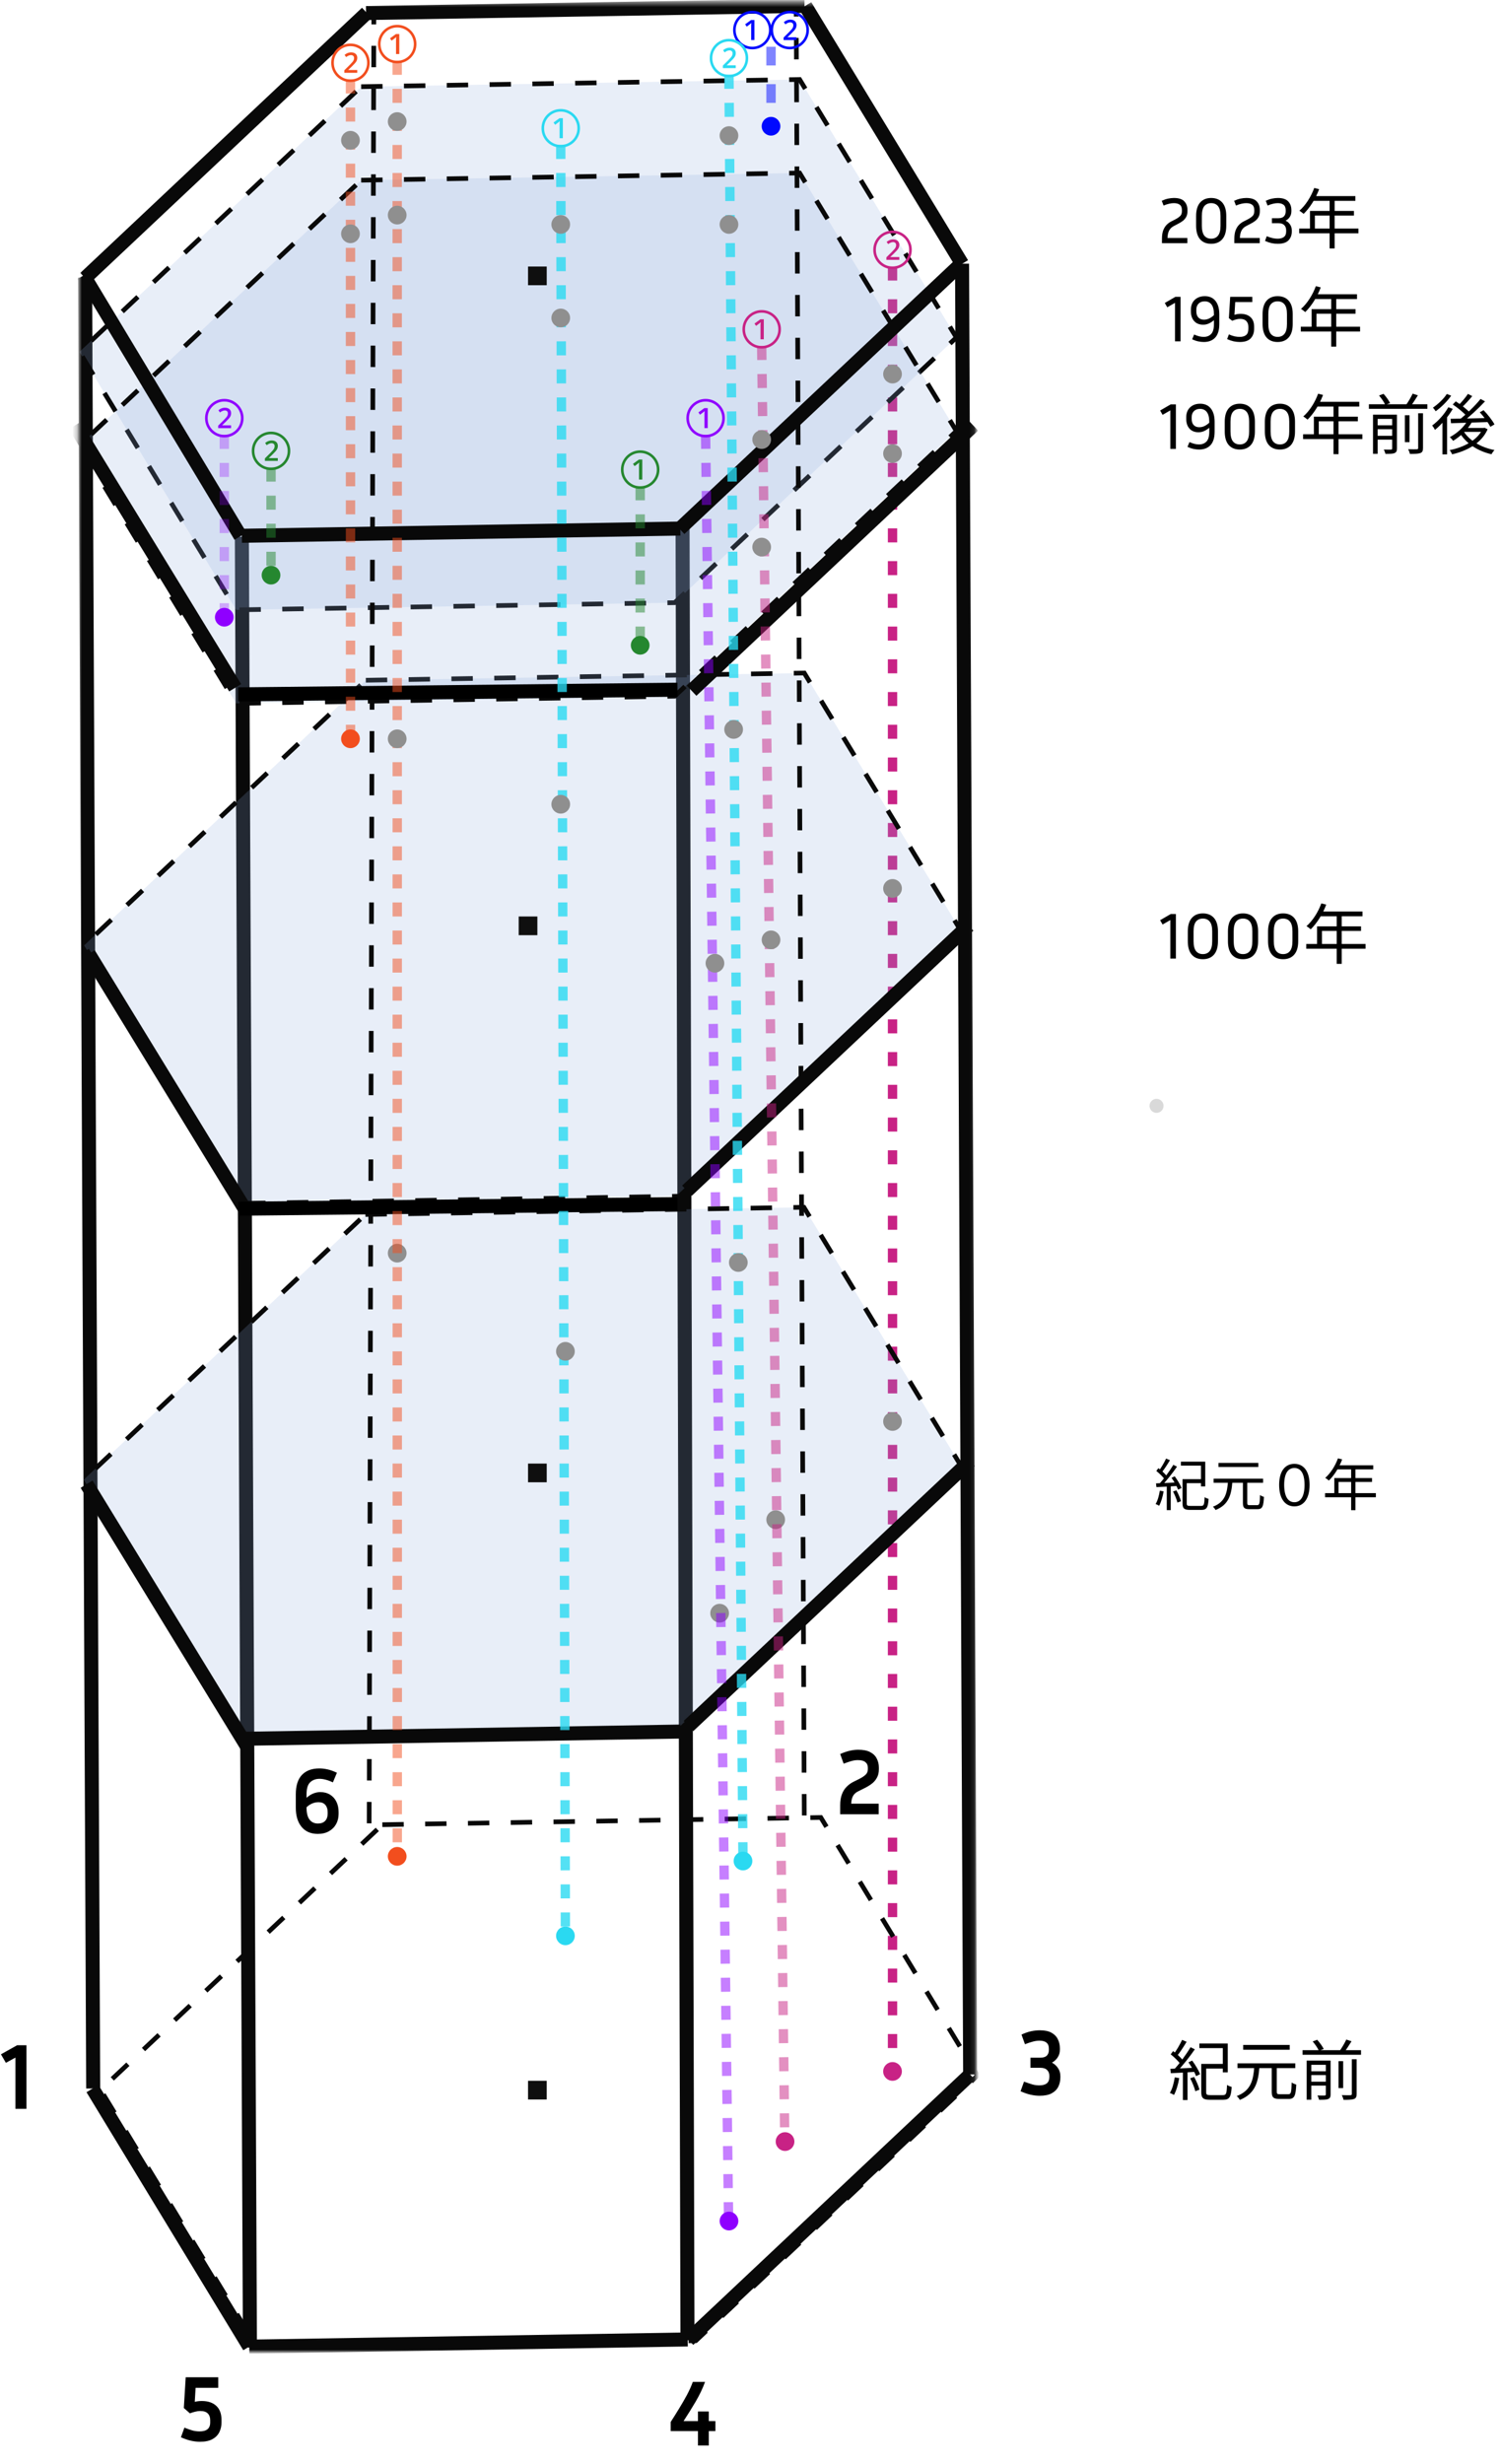 <svg width="321" height="527" viewBox="0 0 321 527" fill="none" xmlns="http://www.w3.org/2000/svg">
<line x1="191" y1="57" x2="191" y2="440" stroke="#C82285" stroke-width="2" stroke-dasharray="3 4"/>
<mask id="mask0_968_2628" style="mask-type:luminance" maskUnits="userSpaceOnUse" x="16" y="0" width="193" height="503">
<path d="M208.886 0.438H16.786V503H208.886V0.438Z" fill="white"/>
</mask>
<g mask="url(#mask0_968_2628)">
<path d="M51.756 114.788L53.487 502.043" stroke="#090909" stroke-width="3" stroke-miterlimit="8"/>
<path d="M146.066 112.292L147.123 500.483" stroke="#090909" stroke-width="3" stroke-miterlimit="8"/>
<path d="M205.879 56.397L207.611 443.652" stroke="#090909" stroke-width="3" stroke-miterlimit="8"/>
<path d="M18.21 59.391L19.941 446.646" stroke="#090909" stroke-width="3" stroke-miterlimit="8"/>
<path fill-rule="evenodd" clip-rule="evenodd" d="M78.201 259.727L172.033 258.189L205.579 313.366L145.29 370.081L51.459 371.618L17.913 316.441L78.201 259.727Z" fill="#8FAADC" fill-opacity="0.2" stroke="#090909" stroke-miterlimit="8" stroke-dasharray="4.58 4.58"/>
<path fill-rule="evenodd" clip-rule="evenodd" d="M78.288 145.475L172.12 143.938L205.666 199.115L145.378 255.829L51.546 257.366L34.773 229.778L18 202.189L78.288 145.475Z" fill="#8FAADC" fill-opacity="0.2" stroke="#090909" stroke-miterlimit="8" stroke-dasharray="4.58 4.58"/>
<path fill-rule="evenodd" clip-rule="evenodd" d="M77.288 18.537L171.12 17L204.666 72.177L144.378 128.891L50.546 130.428L33.773 102.84L17 75.251L77.288 18.537Z" fill="#8FAADC" fill-opacity="0.2" stroke="#090909" stroke-miterlimit="8" stroke-dasharray="4.58 4.58"/>
<path fill-rule="evenodd" clip-rule="evenodd" d="M77.288 38.537L171.12 37L204.666 92.177L144.378 148.891L50.546 150.428L33.773 122.84L17 95.251L77.288 38.537Z" fill="#8FAADC" fill-opacity="0.2" stroke="#090909" stroke-miterlimit="8" stroke-dasharray="4.58 4.58"/>
<path fill-rule="evenodd" clip-rule="evenodd" d="M81.819 390.229L175.65 388.69L209.196 443.867L148.911 500.583L55.08 502.12L21.533 446.943L81.819 390.229Z" stroke="#090909" stroke-miterlimit="8" stroke-dasharray="4.58 4.58"/>
<path d="M147.17 500.317L53.339 501.856" stroke="#090909" stroke-width="3" stroke-miterlimit="8"/>
<path d="M207.617 443.673L147.331 500.388" stroke="#090909" stroke-width="3" stroke-miterlimit="8"/>
<path d="M53.339 501.845L19.793 446.667" stroke="#090909" stroke-width="3" stroke-miterlimit="8"/>
<path d="M145.629 370.311L52.706 371.849" stroke="#090909" stroke-width="3" stroke-miterlimit="8"/>
<path d="M52.855 373.491L18.527 317.409" stroke="#090909" stroke-width="3" stroke-miterlimit="8"/>
<path d="M53.328 260.083L19 204" stroke="#090909" stroke-width="3" stroke-miterlimit="8"/>
<path d="M50.328 147.083L16 91" stroke="#090909" stroke-width="3" stroke-miterlimit="8"/>
<path d="M51.468 114.668L17.894 58.893" stroke="#090909" stroke-width="3" stroke-miterlimit="8"/>
<path d="M207.617 312.418L147.331 369.133" stroke="#090909" stroke-width="3" stroke-miterlimit="8"/>
<path d="M207.286 197.938L147 254.653" stroke="#090909" stroke-width="3" stroke-miterlimit="8"/>
<path d="M208.286 91L148 147.715" stroke="#090909" stroke-width="3" stroke-miterlimit="8"/>
<path d="M205.718 56.397L145.432 113.112" stroke="#090909" stroke-width="3" stroke-miterlimit="8"/>
<path d="M172.172 1.25L78.34 2.788" stroke="#090909" stroke-width="3" stroke-miterlimit="8"/>
<path d="M205.879 56.427L172.333 1.25" stroke="#090909" stroke-width="3" stroke-miterlimit="8"/>
<path d="M78.495 2.747L48.352 31.104L18.209 59.462" stroke="#090909" stroke-width="3" stroke-miterlimit="8"/>
<path d="M79 389.938L80 2.938" stroke="#090909" stroke-miterlimit="8" stroke-dasharray="4.58 4.58"/>
<path d="M172.115 388.255L170.384 1" stroke="#090909" stroke-miterlimit="8" stroke-dasharray="4.58 4.58"/>
<path d="M145.588 113.042L51.756 114.58" stroke="#090909" stroke-width="3" stroke-miterlimit="8"/>
</g>
<rect width="4" height="4" transform="matrix(1 0 0 -1 113 61)" fill="#0F0F0F"/>
<rect width="4" height="4" transform="matrix(1 0 0 -1 111 200)" fill="#0F0F0F"/>
<rect width="4" height="4" transform="matrix(1 0 0 -1 113 317)" fill="#0F0F0F"/>
<rect width="4" height="4" transform="matrix(1 0 0 -1 113 449)" fill="#0F0F0F"/>
<circle cx="2" cy="2" r="2" transform="matrix(1 0 0 -1 119 416)" fill="#2AD9F1"/>
<circle cx="2" cy="2" r="2" transform="matrix(1 0 0 -1 157 400)" fill="#2AD9F1"/>
<circle cx="2" cy="2" r="2" transform="matrix(1 0 0 -1 154 477)" fill="#8F00FF"/>
<circle cx="2" cy="2" r="2" transform="matrix(1 0 0 -1 46 134)" fill="#8F00FF"/>
<circle cx="2" cy="2" r="2" transform="matrix(1 0 0 -1 189 445)" fill="#C82285"/>
<circle cx="2" cy="2" r="2" transform="matrix(1 0 0 -1 166 460)" fill="#C82285"/>
<circle cx="2" cy="2" r="2" transform="matrix(1 0 0 -1 135 140)" fill="#25872F"/>
<circle cx="2" cy="2" r="2" transform="matrix(1 0 0 -1 56 125)" fill="#25872F"/>
<circle cx="2" cy="2" r="2" transform="matrix(1 0 0 -1 163 29)" fill="#000AFF"/>
<path d="M0.2 439.34L3.66 437.4H5.66V451H3.3V440.04L1.26 441.16L0.2 439.34Z" fill="black"/>
<path d="M188.04 388H179.8V386.1C179.8 385.14 179.927 384.34 180.18 383.7C180.433 383.047 180.773 382.513 181.2 382.1C181.627 381.673 182.093 381.333 182.6 381.08L183.96 380.4C184.48 380.133 184.9 379.853 185.22 379.56C185.553 379.253 185.72 378.86 185.72 378.38V378.02C185.72 377.527 185.547 377.14 185.2 376.86C184.867 376.567 184.327 376.42 183.58 376.42C183.127 376.42 182.667 376.487 182.2 376.62C181.747 376.753 181.193 376.94 180.54 377.18L179.8 375.12C180.547 374.787 181.227 374.553 181.84 374.42C182.467 374.273 183.073 374.2 183.66 374.2C184.74 374.2 185.6 374.373 186.24 374.72C186.893 375.067 187.36 375.533 187.64 376.12C187.933 376.693 188.08 377.327 188.08 378.02V378.38C188.08 379.1 187.933 379.713 187.64 380.22C187.36 380.727 186.987 381.153 186.52 381.5C186.053 381.847 185.547 382.153 185 382.42L183.64 383.1C183.147 383.34 182.78 383.673 182.54 384.1C182.313 384.527 182.187 385.073 182.16 385.74H188.04V388Z" fill="black"/>
<path d="M226.92 444.3C226.92 445.007 226.773 445.66 226.48 446.26C226.187 446.847 225.713 447.32 225.06 447.68C224.42 448.027 223.56 448.2 222.48 448.2C221.867 448.2 221.227 448.127 220.56 447.98C219.907 447.833 219.187 447.587 218.4 447.24L219.14 445.18C219.847 445.433 220.44 445.633 220.92 445.78C221.413 445.913 221.907 445.98 222.4 445.98C223.107 445.98 223.64 445.84 224 445.56C224.373 445.267 224.56 444.813 224.56 444.2V443.92C224.56 443.413 224.4 443.007 224.08 442.7C223.773 442.38 223.293 442.22 222.64 442.22H220.52V440.06H222.64C223.267 440.06 223.727 439.913 224.02 439.62C224.313 439.313 224.46 438.92 224.46 438.44V438.16C224.46 437.547 224.287 437.107 223.94 436.84C223.607 436.56 223.113 436.42 222.46 436.42C221.993 436.42 221.52 436.487 221.04 436.62C220.573 436.74 220.007 436.927 219.34 437.18L218.6 435.12C219.347 434.773 220.04 434.533 220.68 434.4C221.32 434.267 221.94 434.2 222.54 434.2C223.567 434.2 224.393 434.373 225.02 434.72C225.647 435.067 226.1 435.533 226.38 436.12C226.673 436.707 226.82 437.353 226.82 438.06V438.34C226.82 438.967 226.66 439.52 226.34 440C226.033 440.467 225.627 440.84 225.12 441.12C225.667 441.413 226.1 441.807 226.42 442.3C226.753 442.78 226.92 443.353 226.92 444.02V444.3Z" fill="black"/>
<path d="M153.1 519.92H151.68V523H149.36V519.92H143.52V517.98C144.12 517.047 144.713 516.1 145.3 515.14C145.9 514.167 146.46 513.2 146.98 512.24C147.5 511.267 147.927 510.32 148.26 509.4H150.88C150.387 510.76 149.72 512.16 148.88 513.6C148.04 515.027 147.173 516.42 146.28 517.78H149.36V515.72H151.68V517.78H153.1V519.92Z" fill="black"/>
<path d="M39.34 514.98L39.74 508.4H46.7V510.66H41.86L41.68 513.66C42.147 513.54 42.647 513.48 43.18 513.48C44.5 513.48 45.533 513.827 46.28 514.52C47.027 515.2 47.4 516.207 47.4 517.54V518.08C47.4 518.827 47.247 519.513 46.94 520.14C46.633 520.767 46.14 521.267 45.46 521.64C44.793 522.013 43.907 522.2 42.8 522.2C42.187 522.2 41.547 522.127 40.88 521.98C40.227 521.833 39.507 521.587 38.72 521.24L39.46 519.18C40.167 519.46 40.76 519.667 41.24 519.8C41.733 519.92 42.227 519.98 42.72 519.98C43.467 519.98 44.027 519.827 44.4 519.52C44.787 519.213 44.98 518.733 44.98 518.08V517.54C44.98 516.953 44.807 516.487 44.46 516.14C44.127 515.793 43.587 515.62 42.84 515.62C42.507 515.62 42.16 515.667 41.8 515.76C41.44 515.84 41.053 515.96 40.64 516.12L39.34 514.98Z" fill="black"/>
<path d="M72.46 387.92C72.46 388.733 72.28 389.467 71.92 390.12C71.56 390.76 71.047 391.267 70.38 391.64C69.727 392.013 68.933 392.2 68 392.2C66.52 392.2 65.367 391.7 64.54 390.7C63.713 389.7 63.3 388.327 63.3 386.58V383.76C63.3 381.893 63.74 380.5 64.62 379.58C65.5 378.66 66.74 378.2 68.34 378.2C68.9 378.2 69.48 378.267 70.08 378.4C70.693 378.533 71.367 378.773 72.1 379.12L71.24 381.18C70.64 380.9 70.113 380.707 69.66 380.6C69.207 380.48 68.787 380.42 68.4 380.42C67.56 380.42 66.88 380.673 66.36 381.18C65.853 381.673 65.6 382.533 65.6 383.76V384.48C66.067 384.067 66.547 383.76 67.04 383.56C67.547 383.36 68.047 383.26 68.54 383.26C69.34 383.26 70.033 383.44 70.62 383.8C71.207 384.16 71.66 384.66 71.98 385.3C72.3 385.94 72.46 386.68 72.46 387.52V387.92ZM65.6 386.58C65.6 387.727 65.813 388.58 66.24 389.14C66.667 389.7 67.267 389.98 68.04 389.98C68.707 389.98 69.22 389.793 69.58 389.42C69.94 389.033 70.12 388.533 70.12 387.92V387.52C70.12 386.893 69.953 386.387 69.62 386C69.287 385.613 68.807 385.42 68.18 385.42C67.233 385.42 66.373 385.78 65.6 386.5V386.58Z" fill="black"/>
<circle cx="2" cy="2" r="2" transform="matrix(1 0 0 -1 83 399)" fill="#F24E1E"/>
<circle cx="2" cy="2" r="2" transform="matrix(1 0 0 -1 73 160)" fill="#F24E1E"/>
<line x1="50.984" y1="258.5" x2="144.984" y2="257.511" stroke="black" stroke-width="3"/>
<path d="M256.664 437.024V438.018H261.676V443.198H262.74V437.024H256.664ZM257.56 441.392V442.386H262.152V441.392H257.56ZM257.07 441.392V447.412C257.07 448.728 257.504 449.064 258.946 449.064C259.24 449.064 261.424 449.064 261.76 449.064C263.118 449.064 263.44 448.462 263.58 446.32C263.286 446.236 262.838 446.068 262.586 445.886C262.516 447.734 262.404 448.07 261.704 448.07C261.228 448.07 259.394 448.07 259.03 448.07C258.26 448.07 258.12 447.958 258.12 447.412V441.392H257.07ZM253.136 442.848V449.12H254.13V442.848H253.136ZM252.968 436.254C252.534 437.192 251.75 438.55 251.12 439.362L251.862 439.726C252.506 438.942 253.318 437.696 253.934 436.66L252.968 436.254ZM254.774 437.822C253.892 439.32 252.366 441.42 251.162 442.666L251.834 443.058C253.052 441.84 254.592 439.852 255.698 438.27L254.774 437.822ZM250.532 439.348C251.316 439.964 252.226 440.86 252.646 441.476L253.178 440.664C252.758 440.09 251.834 439.236 251.036 438.648L250.532 439.348ZM254.326 441.056C254.984 441.98 255.684 443.226 255.964 444.01L256.818 443.59C256.524 442.792 255.796 441.588 255.124 440.678L254.326 441.056ZM250.448 442.442L250.56 443.38C251.96 443.324 253.906 443.212 255.796 443.086L255.81 442.204C253.822 442.302 251.806 442.386 250.448 442.442ZM254.704 444.472C255.152 445.34 255.628 446.488 255.796 447.23L256.692 446.894C256.496 446.152 256.02 445.032 255.544 444.178L254.704 444.472ZM251.4 444.262C251.204 445.48 250.882 446.74 250.35 447.594C250.602 447.678 251.05 447.902 251.232 448.028C251.722 447.132 252.128 445.774 252.352 444.43L251.4 444.262ZM272.148 441.896V447.3C272.148 448.518 272.484 448.882 273.758 448.882C274.024 448.882 275.494 448.882 275.774 448.882C277.006 448.882 277.286 448.224 277.398 445.816C277.118 445.732 276.656 445.55 276.418 445.354C276.362 447.51 276.278 447.874 275.704 447.874C275.354 447.874 274.136 447.874 273.884 447.874C273.338 447.874 273.226 447.79 273.226 447.3V441.896H272.148ZM264.826 441.266V442.288H277.188V441.266H264.826ZM266.044 437.332V438.354H275.998V437.332H266.044ZM268.41 442.05C268.2 444.78 267.752 447.104 264.658 448.266C264.896 448.462 265.204 448.84 265.316 449.092C268.662 447.762 269.278 445.186 269.516 442.05H268.41ZM278.742 438.452V439.432H291.258V438.452H278.742ZM280.184 442.96V443.786H284.104V442.96H280.184ZM280.184 445.2V446.026H284.104V445.2H280.184ZM286.442 440.804V446.558H287.436V440.804H286.442ZM283.726 440.678V447.902C283.726 448.084 283.67 448.14 283.474 448.154C283.278 448.168 282.634 448.168 281.934 448.14C282.074 448.406 282.228 448.798 282.284 449.064C283.236 449.064 283.852 449.064 284.23 448.896C284.622 448.728 284.748 448.448 284.748 447.916V440.678H283.726ZM289.284 440.384V447.818C289.284 448.014 289.214 448.07 288.99 448.084C288.752 448.098 287.996 448.098 287.142 448.07C287.296 448.35 287.464 448.798 287.52 449.078C288.612 449.078 289.312 449.05 289.746 448.896C290.18 448.728 290.32 448.434 290.32 447.818V440.384H289.284ZM280.912 436.59C281.444 437.192 282.018 438.046 282.242 438.578L283.278 438.2C283.012 437.654 282.424 436.828 281.878 436.226L280.912 436.59ZM288.108 436.184C287.758 436.94 287.128 438.018 286.624 438.69L287.548 439.04C288.066 438.382 288.696 437.416 289.228 436.548L288.108 436.184ZM279.624 440.678V449.05H280.618V441.588H284.062V440.678H279.624Z" fill="black"/>
<path d="M248.266 196.796L250.534 195.48H251.64V205H250.45V196.768L248.798 197.72L248.266 196.796ZM260.645 199.19V201.276C260.645 202.545 260.36 203.507 259.791 204.16C259.222 204.813 258.428 205.14 257.411 205.14C256.394 205.14 255.6 204.813 255.031 204.16C254.471 203.507 254.191 202.545 254.191 201.276V199.19C254.191 197.93 254.476 196.973 255.045 196.32C255.614 195.667 256.403 195.34 257.411 195.34C258.428 195.34 259.222 195.667 259.791 196.32C260.36 196.973 260.645 197.93 260.645 199.19ZM259.413 199.19C259.413 198.219 259.236 197.519 258.881 197.09C258.536 196.661 258.046 196.446 257.411 196.446C256.786 196.446 256.296 196.661 255.941 197.09C255.596 197.519 255.423 198.219 255.423 199.19V201.276C255.423 202.237 255.596 202.942 255.941 203.39C256.296 203.829 256.786 204.048 257.411 204.048C258.046 204.048 258.536 203.829 258.881 203.39C259.236 202.942 259.413 202.237 259.413 201.276V199.19ZM269.231 199.19V201.276C269.231 202.545 268.946 203.507 268.377 204.16C267.808 204.813 267.014 205.14 265.997 205.14C264.98 205.14 264.186 204.813 263.617 204.16C263.057 203.507 262.777 202.545 262.777 201.276V199.19C262.777 197.93 263.062 196.973 263.631 196.32C264.2 195.667 264.989 195.34 265.997 195.34C267.014 195.34 267.808 195.667 268.377 196.32C268.946 196.973 269.231 197.93 269.231 199.19ZM267.999 199.19C267.999 198.219 267.822 197.519 267.467 197.09C267.122 196.661 266.632 196.446 265.997 196.446C265.372 196.446 264.882 196.661 264.527 197.09C264.182 197.519 264.009 198.219 264.009 199.19V201.276C264.009 202.237 264.182 202.942 264.527 203.39C264.882 203.829 265.372 204.048 265.997 204.048C266.632 204.048 267.122 203.829 267.467 203.39C267.822 202.942 267.999 202.237 267.999 201.276V199.19ZM277.817 199.19V201.276C277.817 202.545 277.532 203.507 276.963 204.16C276.393 204.813 275.6 205.14 274.583 205.14C273.565 205.14 272.772 204.813 272.203 204.16C271.643 203.507 271.363 202.545 271.363 201.276V199.19C271.363 197.93 271.647 196.973 272.217 196.32C272.786 195.667 273.575 195.34 274.583 195.34C275.6 195.34 276.393 195.667 276.963 196.32C277.532 196.973 277.817 197.93 277.817 199.19ZM276.585 199.19C276.585 198.219 276.407 197.519 276.053 197.09C275.707 196.661 275.217 196.446 274.583 196.446C273.957 196.446 273.467 196.661 273.113 197.09C272.767 197.519 272.595 198.219 272.595 199.19V201.276C272.595 202.237 272.767 202.942 273.113 203.39C273.467 203.829 273.957 204.048 274.583 204.048C275.217 204.048 275.707 203.829 276.053 203.39C276.407 202.942 276.585 202.237 276.585 201.276V199.19ZM282.763 193.198C282.077 195.088 280.915 196.908 279.585 198.07C279.851 198.21 280.285 198.56 280.495 198.742C281.797 197.482 283.043 195.536 283.813 193.464L282.763 193.198ZM282.539 194.934L282.035 195.956H291.569V194.934H282.539ZM281.853 198.112V202.41H282.903V199.092H291.261V198.112H281.853ZM279.543 201.878V202.9H292.227V201.878H279.543ZM286.053 195.466V206.134H287.131V195.466H286.053Z" fill="black"/>
<path d="M254.09 52H248.658V51.076C248.658 50.376 248.742 49.788 248.91 49.312C249.087 48.836 249.321 48.444 249.61 48.136C249.909 47.819 250.24 47.567 250.604 47.38L251.514 46.918C251.943 46.694 252.284 46.461 252.536 46.218C252.797 45.975 252.928 45.625 252.928 45.168V44.93C252.928 44.407 252.779 44.029 252.48 43.796C252.191 43.563 251.761 43.446 251.192 43.446C250.875 43.446 250.539 43.488 250.184 43.572C249.829 43.647 249.437 43.777 249.008 43.964L248.616 42.942C249.083 42.727 249.531 42.573 249.96 42.48C250.399 42.387 250.819 42.34 251.22 42.34C252.256 42.34 252.998 42.583 253.446 43.068C253.894 43.544 254.118 44.165 254.118 44.93V45.168C254.118 45.672 254.02 46.092 253.824 46.428C253.637 46.764 253.385 47.049 253.068 47.282C252.76 47.506 252.429 47.707 252.074 47.884L251.164 48.36C250.725 48.593 250.399 48.915 250.184 49.326C249.979 49.737 249.867 50.259 249.848 50.894H254.09V52ZM262.422 46.19V48.276C262.422 49.545 262.138 50.507 261.568 51.16C260.999 51.813 260.206 52.14 259.188 52.14C258.171 52.14 257.378 51.813 256.808 51.16C256.248 50.507 255.968 49.545 255.968 48.276V46.19C255.968 44.93 256.253 43.973 256.822 43.32C257.392 42.667 258.18 42.34 259.188 42.34C260.206 42.34 260.999 42.667 261.568 43.32C262.138 43.973 262.422 44.93 262.422 46.19ZM261.19 46.19C261.19 45.219 261.013 44.519 260.658 44.09C260.313 43.661 259.823 43.446 259.188 43.446C258.563 43.446 258.073 43.661 257.718 44.09C257.373 44.519 257.2 45.219 257.2 46.19V48.276C257.2 49.237 257.373 49.942 257.718 50.39C258.073 50.829 258.563 51.048 259.188 51.048C259.823 51.048 260.313 50.829 260.658 50.39C261.013 49.942 261.19 49.237 261.19 48.276V46.19ZM269.58 52H264.148V51.076C264.148 50.376 264.232 49.788 264.4 49.312C264.578 48.836 264.811 48.444 265.1 48.136C265.399 47.819 265.73 47.567 266.094 47.38L267.004 46.918C267.434 46.694 267.774 46.461 268.026 46.218C268.288 45.975 268.418 45.625 268.418 45.168V44.93C268.418 44.407 268.269 44.029 267.97 43.796C267.681 43.563 267.252 43.446 266.682 43.446C266.365 43.446 266.029 43.488 265.674 43.572C265.32 43.647 264.928 43.777 264.498 43.964L264.106 42.942C264.573 42.727 265.021 42.573 265.45 42.48C265.889 42.387 266.309 42.34 266.71 42.34C267.746 42.34 268.488 42.583 268.936 43.068C269.384 43.544 269.608 44.165 269.608 44.93V45.168C269.608 45.672 269.51 46.092 269.314 46.428C269.128 46.764 268.876 47.049 268.558 47.282C268.25 47.506 267.919 47.707 267.564 47.884L266.654 48.36C266.216 48.593 265.889 48.915 265.674 49.326C265.469 49.737 265.357 50.259 265.338 50.894H269.58V52ZM276.443 49.522C276.443 50.287 276.205 50.917 275.729 51.412C275.253 51.897 274.487 52.14 273.433 52.14C273.013 52.14 272.574 52.093 272.117 52C271.669 51.897 271.202 51.739 270.717 51.524L271.081 50.516C271.547 50.703 271.963 50.838 272.327 50.922C272.7 51.006 273.059 51.048 273.405 51.048C273.983 51.048 274.431 50.927 274.749 50.684C275.075 50.441 275.239 50.045 275.239 49.494V49.27C275.239 48.803 275.103 48.43 274.833 48.15C274.562 47.87 274.147 47.73 273.587 47.73H272.187V46.666H273.587C274.119 46.666 274.511 46.535 274.763 46.274C275.015 46.003 275.141 45.639 275.141 45.182V44.986C275.141 44.435 274.991 44.043 274.693 43.81C274.394 43.567 273.979 43.446 273.447 43.446C273.12 43.446 272.784 43.488 272.439 43.572C272.093 43.647 271.701 43.777 271.263 43.964L270.871 42.942C271.337 42.727 271.785 42.573 272.215 42.48C272.653 42.387 273.073 42.34 273.475 42.34C274.483 42.34 275.215 42.583 275.673 43.068C276.13 43.553 276.359 44.183 276.359 44.958V45.154C276.359 45.621 276.247 46.031 276.023 46.386C275.799 46.731 275.495 47.002 275.113 47.198C275.523 47.385 275.845 47.66 276.079 48.024C276.321 48.379 276.443 48.803 276.443 49.298V49.522ZM281.245 40.198C280.559 42.088 279.397 43.908 278.067 45.07C278.333 45.21 278.767 45.56 278.977 45.742C280.279 44.482 281.525 42.536 282.295 40.464L281.245 40.198ZM281.021 41.934L280.517 42.956H290.051V41.934H281.021ZM280.335 45.112V49.41H281.385V46.092H289.743V45.112H280.335ZM278.025 48.878V49.9H290.709V48.878H278.025ZM284.535 42.466V53.134H285.613V42.466H284.535Z" fill="black"/>
<line x1="50.984" y1="148.5" x2="144.984" y2="147.5" stroke="black" stroke-width="3"/>
<path d="M249.266 64.796L251.534 63.48H252.64V73H251.45V64.768L249.798 65.72L249.266 64.796ZM260.931 69.304C260.931 70.601 260.637 71.567 260.049 72.202C259.461 72.827 258.649 73.14 257.613 73.14C257.249 73.14 256.857 73.098 256.437 73.014C256.026 72.93 255.588 72.781 255.121 72.566L255.541 71.544C255.952 71.721 256.325 71.852 256.661 71.936C257.006 72.011 257.314 72.048 257.585 72.048C258.248 72.048 258.78 71.843 259.181 71.432C259.582 71.021 259.783 70.312 259.783 69.304V68.478C259.447 68.767 259.088 69.001 258.705 69.178C258.322 69.355 257.916 69.444 257.487 69.444C256.666 69.444 256.022 69.187 255.555 68.674C255.088 68.151 254.855 67.465 254.855 66.616V66.196C254.855 65.645 254.972 65.155 255.205 64.726C255.448 64.297 255.788 63.961 256.227 63.718C256.675 63.466 257.207 63.34 257.823 63.34C258.822 63.34 259.587 63.681 260.119 64.362C260.66 65.043 260.931 66 260.931 67.232V69.304ZM256.017 66.616C256.017 67.148 256.157 67.573 256.437 67.89C256.726 68.207 257.128 68.366 257.641 68.366C258.033 68.366 258.406 68.282 258.761 68.114C259.125 67.937 259.466 67.699 259.783 67.4V67.232C259.783 66.289 259.61 65.589 259.265 65.132C258.929 64.675 258.444 64.446 257.809 64.446C257.249 64.446 256.81 64.609 256.493 64.936C256.176 65.263 256.017 65.683 256.017 66.196V66.616ZM262.981 68.044L263.261 63.48H267.993V64.6H264.339L264.171 67.33C264.582 67.19 265.025 67.12 265.501 67.12C266.379 67.12 267.079 67.353 267.601 67.82C268.124 68.287 268.385 68.977 268.385 69.892V70.312C268.385 71.143 268.143 71.824 267.657 72.356C267.172 72.879 266.393 73.14 265.319 73.14C264.899 73.14 264.461 73.093 264.003 73C263.555 72.897 263.089 72.739 262.603 72.524L262.981 71.516C263.439 71.712 263.854 71.852 264.227 71.936C264.601 72.011 264.96 72.048 265.305 72.048C265.884 72.048 266.337 71.917 266.663 71.656C266.99 71.385 267.153 70.937 267.153 70.312V69.892C267.153 69.379 267.004 68.968 266.705 68.66C266.416 68.352 265.973 68.198 265.375 68.198C265.095 68.198 264.82 68.235 264.549 68.31C264.279 68.375 263.994 68.473 263.695 68.604L262.981 68.044ZM276.643 67.19V69.276C276.643 70.545 276.358 71.507 275.789 72.16C275.22 72.813 274.426 73.14 273.409 73.14C272.392 73.14 271.598 72.813 271.029 72.16C270.469 71.507 270.189 70.545 270.189 69.276V67.19C270.189 65.93 270.474 64.973 271.043 64.32C271.612 63.667 272.401 63.34 273.409 63.34C274.426 63.34 275.22 63.667 275.789 64.32C276.358 64.973 276.643 65.93 276.643 67.19ZM275.411 67.19C275.411 66.219 275.234 65.519 274.879 65.09C274.534 64.661 274.044 64.446 273.409 64.446C272.784 64.446 272.294 64.661 271.939 65.09C271.594 65.519 271.421 66.219 271.421 67.19V69.276C271.421 70.237 271.594 70.942 271.939 71.39C272.294 71.829 272.784 72.048 273.409 72.048C274.044 72.048 274.534 71.829 274.879 71.39C275.234 70.942 275.411 70.237 275.411 69.276V67.19ZM281.589 61.198C280.903 63.088 279.741 64.908 278.411 66.07C278.677 66.21 279.111 66.56 279.321 66.742C280.623 65.482 281.869 63.536 282.639 61.464L281.589 61.198ZM281.365 62.934L280.861 63.956H290.395V62.934H281.365ZM280.679 66.112V70.41H281.729V67.092H290.087V66.112H280.679ZM278.369 69.878V70.9H291.053V69.878H278.369ZM284.879 63.466V74.134H285.957V63.466H284.879Z" fill="black"/>
<path d="M248.266 87.796L250.534 86.48H251.64V96H250.45V87.768L248.798 88.72L248.266 87.796ZM259.931 92.304C259.931 93.601 259.637 94.567 259.049 95.202C258.461 95.827 257.649 96.14 256.613 96.14C256.249 96.14 255.857 96.098 255.437 96.014C255.026 95.93 254.588 95.781 254.121 95.566L254.541 94.544C254.952 94.721 255.325 94.852 255.661 94.936C256.006 95.011 256.314 95.048 256.585 95.048C257.248 95.048 257.78 94.843 258.181 94.432C258.582 94.021 258.783 93.312 258.783 92.304V91.478C258.447 91.767 258.088 92.001 257.705 92.178C257.322 92.355 256.916 92.444 256.487 92.444C255.666 92.444 255.022 92.187 254.555 91.674C254.088 91.151 253.855 90.465 253.855 89.616V89.196C253.855 88.645 253.972 88.155 254.205 87.726C254.448 87.297 254.788 86.961 255.227 86.718C255.675 86.466 256.207 86.34 256.823 86.34C257.822 86.34 258.587 86.681 259.119 87.362C259.66 88.043 259.931 89 259.931 90.232V92.304ZM255.017 89.616C255.017 90.148 255.157 90.573 255.437 90.89C255.726 91.207 256.128 91.366 256.641 91.366C257.033 91.366 257.406 91.282 257.761 91.114C258.125 90.937 258.466 90.699 258.783 90.4V90.232C258.783 89.289 258.61 88.589 258.265 88.132C257.929 87.675 257.444 87.446 256.809 87.446C256.249 87.446 255.81 87.609 255.493 87.936C255.176 88.263 255.017 88.683 255.017 89.196V89.616ZM268.547 90.19V92.276C268.547 93.545 268.263 94.507 267.693 95.16C267.124 95.813 266.331 96.14 265.313 96.14C264.296 96.14 263.503 95.813 262.933 95.16C262.373 94.507 262.093 93.545 262.093 92.276V90.19C262.093 88.93 262.378 87.973 262.947 87.32C263.517 86.667 264.305 86.34 265.313 86.34C266.331 86.34 267.124 86.667 267.693 87.32C268.263 87.973 268.547 88.93 268.547 90.19ZM267.315 90.19C267.315 89.219 267.138 88.519 266.783 88.09C266.438 87.661 265.948 87.446 265.313 87.446C264.688 87.446 264.198 87.661 263.843 88.09C263.498 88.519 263.325 89.219 263.325 90.19V92.276C263.325 93.237 263.498 93.942 263.843 94.39C264.198 94.829 264.688 95.048 265.313 95.048C265.948 95.048 266.438 94.829 266.783 94.39C267.138 93.942 267.315 93.237 267.315 92.276V90.19ZM277.133 90.19V92.276C277.133 93.545 276.849 94.507 276.279 95.16C275.71 95.813 274.917 96.14 273.899 96.14C272.882 96.14 272.089 95.813 271.519 95.16C270.959 94.507 270.679 93.545 270.679 92.276V90.19C270.679 88.93 270.964 87.973 271.533 87.32C272.103 86.667 272.891 86.34 273.899 86.34C274.917 86.34 275.71 86.667 276.279 87.32C276.849 87.973 277.133 88.93 277.133 90.19ZM275.901 90.19C275.901 89.219 275.724 88.519 275.369 88.09C275.024 87.661 274.534 87.446 273.899 87.446C273.274 87.446 272.784 87.661 272.429 88.09C272.084 88.519 271.911 89.219 271.911 90.19V92.276C271.911 93.237 272.084 93.942 272.429 94.39C272.784 94.829 273.274 95.048 273.899 95.048C274.534 95.048 275.024 94.829 275.369 94.39C275.724 93.942 275.901 93.237 275.901 92.276V90.19ZM282.079 84.198C281.393 86.088 280.231 87.908 278.901 89.07C279.167 89.21 279.601 89.56 279.811 89.742C281.113 88.482 282.359 86.536 283.129 84.464L282.079 84.198ZM281.855 85.934L281.351 86.956H290.885V85.934H281.855ZM281.169 89.112V93.41H282.219V90.092H290.577V89.112H281.169ZM278.859 92.878V93.9H291.543V92.878H278.859ZM285.369 86.466V97.134H286.447V86.466H285.369ZM292.943 86.452V87.432H305.459V86.452H292.943ZM294.385 90.96V91.786H298.305V90.96H294.385ZM294.385 93.2V94.026H298.305V93.2H294.385ZM300.643 88.804V94.558H301.637V88.804H300.643ZM297.927 88.678V95.902C297.927 96.084 297.871 96.14 297.675 96.154C297.479 96.168 296.835 96.168 296.135 96.14C296.275 96.406 296.429 96.798 296.485 97.064C297.437 97.064 298.053 97.064 298.431 96.896C298.823 96.728 298.949 96.448 298.949 95.916V88.678H297.927ZM303.485 88.384V95.818C303.485 96.014 303.415 96.07 303.191 96.084C302.953 96.098 302.197 96.098 301.343 96.07C301.497 96.35 301.665 96.798 301.721 97.078C302.813 97.078 303.513 97.05 303.947 96.896C304.381 96.728 304.521 96.434 304.521 95.818V88.384H303.485ZM295.113 84.59C295.645 85.192 296.219 86.046 296.443 86.578L297.479 86.2C297.213 85.654 296.625 84.828 296.079 84.226L295.113 84.59ZM302.309 84.184C301.959 84.94 301.329 86.018 300.825 86.69L301.749 87.04C302.267 86.382 302.897 85.416 303.429 84.548L302.309 84.184ZM293.825 88.678V97.05H294.819V89.588H298.263V88.678H293.825ZM314.055 89.952C313.243 91.394 311.773 92.682 310.261 93.494C310.485 93.676 310.835 94.082 310.975 94.278C312.515 93.34 314.069 91.898 315.007 90.246L314.055 89.952ZM314.139 84.24C313.635 85.01 312.739 86.06 312.053 86.718L312.795 87.152C313.495 86.522 314.363 85.57 315.063 84.716L314.139 84.24ZM316.841 85.318C315.693 86.76 313.719 88.678 312.193 89.854L312.907 90.316C314.447 89.168 316.393 87.348 317.793 85.836L316.841 85.318ZM310.891 86.508C311.983 87.222 313.257 88.286 313.859 88.986L314.531 88.23C313.915 87.516 312.599 86.522 311.535 85.836L310.891 86.508ZM316.673 88.174C317.555 89.126 318.521 90.442 318.927 91.282L319.823 90.764C319.375 89.924 318.381 88.636 317.485 87.726L316.673 88.174ZM310.429 89.56L310.513 90.512C312.599 90.456 315.679 90.358 318.619 90.26L318.661 89.392C315.623 89.476 312.431 89.532 310.429 89.56ZM313.145 92.122L312.291 92.416C313.649 94.796 316.155 96.448 319.179 97.148C319.319 96.868 319.599 96.476 319.823 96.252C316.855 95.678 314.349 94.166 313.145 92.122ZM313.467 91.52L312.739 92.36H317.639V91.52H313.467ZM317.303 91.52V91.688C316.197 94.152 313.215 95.692 310.219 96.266C310.415 96.476 310.653 96.896 310.751 97.162C313.943 96.434 317.051 94.796 318.353 91.8L317.681 91.478L317.499 91.52H317.303ZM309.939 87.096C309.113 88.58 307.783 90.05 306.481 91.002C306.677 91.226 306.985 91.716 307.083 91.94C308.455 90.82 309.925 89.126 310.891 87.446L309.939 87.096ZM309.617 84.254C309.001 85.248 307.741 86.438 306.649 87.18C306.831 87.376 307.097 87.74 307.237 87.95C308.427 87.11 309.743 85.794 310.555 84.618L309.617 84.254ZM308.679 89.7V97.176H309.673V88.916L309.533 88.846L308.679 89.7Z" fill="black"/>
<line x1="165" y1="10" x2="165" y2="28" stroke="#000AFF" stroke-opacity="0.5" stroke-width="2" stroke-dasharray="4 4"/>
<circle cx="247.5" cy="236.5" r="1.5" fill="#D9D9D9"/>
<circle cx="191" cy="190" r="2" transform="rotate(180 191 190)" fill="#8F8F8F"/>
<circle cx="154" cy="345" r="2" transform="rotate(180 154 345)" fill="#8F8F8F"/>
<circle cx="85" cy="268" r="2" transform="rotate(180 85 268)" fill="#8F8F8F"/>
<circle cx="191" cy="80" r="2" transform="rotate(180 191 80)" fill="#8F8F8F"/>
<circle cx="191" cy="97" r="2" transform="rotate(180 191 97)" fill="#8F8F8F"/>
<circle cx="191" cy="304" r="2" transform="rotate(180 191 304)" fill="#8F8F8F"/>
<line x1="120" y1="30.997" x2="120.997" y2="414.997" stroke="#2AD9F1" stroke-opacity="0.8" stroke-width="2" stroke-dasharray="3 3"/>
<line x1="156" y1="15.992" x2="159" y2="397.992" stroke="#2AD9F1" stroke-opacity="0.8" stroke-width="2" stroke-dasharray="3 3"/>
<line x1="48" y1="93" x2="48" y2="132" stroke="#8F00FF" stroke-opacity="0.3" stroke-width="2" stroke-dasharray="3 3"/>
<line x1="75" y1="17" x2="75.014" y2="158" stroke="#F24E1E" stroke-opacity="0.5" stroke-width="2" stroke-dasharray="3 3"/>
<line x1="85" y1="13" x2="85.024" y2="397" stroke="#F24E1E" stroke-opacity="0.5" stroke-width="2" stroke-dasharray="3 3"/>
<line x1="137" y1="104" x2="137" y2="138" stroke="#25872F" stroke-opacity="0.5" stroke-width="2" stroke-dasharray="3 3"/>
<line x1="58" y1="100" x2="58" y2="123" stroke="#25872F" stroke-opacity="0.5" stroke-width="2" stroke-dasharray="3 3"/>
<circle cx="156" cy="48" r="2" transform="rotate(180 156 48)" fill="#8F8F8F"/>
<circle cx="156" cy="29" r="2" transform="rotate(180 156 29)" fill="#8F8F8F"/>
<circle cx="157" cy="156" r="2" transform="rotate(180 157 156)" fill="#8F8F8F"/>
<circle cx="85" cy="158" r="2" transform="rotate(180 85 158)" fill="#8F8F8F"/>
<circle cx="121" cy="289" r="2" transform="rotate(180 121 289)" fill="#8F8F8F"/>
<circle cx="120" cy="172" r="2" transform="rotate(180 120 172)" fill="#8F8F8F"/>
<circle cx="75" cy="50" r="2" transform="rotate(180 75 50)" fill="#8F8F8F"/>
<circle cx="85" cy="46" r="2" transform="rotate(180 85 46)" fill="#8F8F8F"/>
<line x1="151" y1="92.987" x2="155.922" y2="474.988" stroke="#8F00FF" stroke-opacity="0.5" stroke-width="2" stroke-dasharray="3 3"/>
<circle cx="166" cy="325" r="2" transform="rotate(180 166 325)" fill="#8F8F8F"/>
<circle cx="158" cy="270" r="2" transform="rotate(180 158 270)" fill="#8F8F8F"/>
<line x1="163" y1="73.987" x2="167.948" y2="457.988" stroke="#C82285" stroke-opacity="0.5" stroke-width="2" stroke-dasharray="3 3"/>
<circle cx="75" cy="30" r="2" transform="rotate(180 75 30)" fill="#8F8F8F"/>
<circle cx="85" cy="26" r="2" transform="rotate(180 85 26)" fill="#8F8F8F"/>
<circle cx="120" cy="68" r="2" transform="rotate(180 120 68)" fill="#8F8F8F"/>
<circle cx="120" cy="48" r="2" transform="rotate(180 120 48)" fill="#8F8F8F"/>
<circle cx="163" cy="94" r="2" transform="rotate(180 163 94)" fill="#8F8F8F"/>
<circle cx="163" cy="117" r="2" transform="rotate(180 163 117)" fill="#8F8F8F"/>
<circle cx="165" cy="201" r="2" transform="rotate(180 165 201)" fill="#8F8F8F"/>
<circle cx="153" cy="206" r="2" transform="rotate(180 153 206)" fill="#8F8F8F"/>
<path d="M252.712 312.592V313.444H257.008V317.884H257.92V312.592H252.712ZM253.48 316.336V317.188H257.416V316.336H253.48ZM253.06 316.336V321.496C253.06 322.624 253.432 322.912 254.668 322.912C254.92 322.912 256.792 322.912 257.08 322.912C258.244 322.912 258.52 322.396 258.64 320.56C258.388 320.488 258.004 320.344 257.788 320.188C257.728 321.772 257.632 322.06 257.032 322.06C256.624 322.06 255.052 322.06 254.74 322.06C254.08 322.06 253.96 321.964 253.96 321.496V316.336H253.06ZM249.688 317.584V322.96H250.54V317.584H249.688ZM249.544 311.932C249.172 312.736 248.5 313.9 247.96 314.596L248.596 314.908C249.148 314.236 249.844 313.168 250.372 312.28L249.544 311.932ZM251.092 313.276C250.336 314.56 249.028 316.36 247.996 317.428L248.572 317.764C249.616 316.72 250.936 315.016 251.884 313.66L251.092 313.276ZM247.456 314.584C248.128 315.112 248.908 315.88 249.268 316.408L249.724 315.712C249.364 315.22 248.572 314.488 247.888 313.984L247.456 314.584ZM250.708 316.048C251.272 316.84 251.872 317.908 252.112 318.58L252.844 318.22C252.592 317.536 251.968 316.504 251.392 315.724L250.708 316.048ZM247.384 317.236L247.48 318.04C248.68 317.992 250.348 317.896 251.968 317.788L251.98 317.032C250.276 317.116 248.548 317.188 247.384 317.236ZM251.032 318.976C251.416 319.72 251.824 320.704 251.968 321.34L252.736 321.052C252.568 320.416 252.16 319.456 251.752 318.724L251.032 318.976ZM248.2 318.796C248.032 319.84 247.756 320.92 247.3 321.652C247.516 321.724 247.9 321.916 248.056 322.024C248.476 321.256 248.824 320.092 249.016 318.94L248.2 318.796ZM265.984 316.768V321.4C265.984 322.444 266.272 322.756 267.364 322.756C267.592 322.756 268.852 322.756 269.092 322.756C270.148 322.756 270.388 322.192 270.484 320.128C270.244 320.056 269.848 319.9 269.644 319.732C269.596 321.58 269.524 321.892 269.032 321.892C268.732 321.892 267.688 321.892 267.472 321.892C267.004 321.892 266.908 321.82 266.908 321.4V316.768H265.984ZM259.708 316.228V317.104H270.304V316.228H259.708ZM260.752 312.856V313.732H269.284V312.856H260.752ZM262.78 316.9C262.6 319.24 262.216 321.232 259.564 322.228C259.768 322.396 260.032 322.72 260.128 322.936C262.996 321.796 263.524 319.588 263.728 316.9H262.78ZM277 322.156C278.92 322.156 280.252 320.584 280.252 317.56C280.252 314.56 278.92 313.06 277 313.06C275.068 313.06 273.736 314.56 273.736 317.56C273.736 320.584 275.068 322.156 277 322.156ZM277 321.268C275.728 321.268 274.816 320.176 274.816 317.56C274.816 314.956 275.728 313.948 277 313.948C278.26 313.948 279.172 314.956 279.172 317.56C279.172 320.176 278.26 321.268 277 321.268ZM286.324 311.884C285.736 313.504 284.74 315.064 283.6 316.06C283.828 316.18 284.2 316.48 284.38 316.636C285.496 315.556 286.564 313.888 287.224 312.112L286.324 311.884ZM286.132 313.372L285.7 314.248H293.872V313.372H286.132ZM285.544 316.096V319.78H286.444V316.936H293.608V316.096H285.544ZM283.564 319.324V320.2H294.436V319.324H283.564ZM289.144 313.828V322.972H290.068V313.828H289.144Z" fill="black"/>
<path d="M162.75 72.56V69.8C162.75 69.693 162.75 69.59 162.75 69.49C162.757 69.39 162.763 69.293 162.77 69.2C162.777 69.1 162.783 69.003 162.79 68.91C162.763 68.937 162.737 68.963 162.71 68.99C162.683 69.01 162.653 69.037 162.62 69.07C162.6 69.09 162.553 69.127 162.48 69.18C162.413 69.233 162.323 69.303 162.21 69.39C162.097 69.47 161.96 69.57 161.8 69.69L161.46 69.2L162.73 68.28H163.45V72.56H162.75ZM163 74.55C162.433 74.55 161.9 74.443 161.4 74.23C160.9 74.017 160.46 73.723 160.08 73.35C159.707 72.97 159.413 72.53 159.2 72.03C158.987 71.53 158.88 70.997 158.88 70.43C158.88 69.857 158.987 69.323 159.2 68.83C159.413 68.33 159.707 67.893 160.08 67.52C160.46 67.14 160.9 66.843 161.4 66.63C161.9 66.417 162.433 66.31 163 66.31C163.573 66.31 164.107 66.417 164.6 66.63C165.1 66.843 165.537 67.14 165.91 67.52C166.29 67.893 166.587 68.33 166.8 68.83C167.013 69.323 167.12 69.857 167.12 70.43C167.12 70.997 167.013 71.53 166.8 72.03C166.587 72.53 166.29 72.97 165.91 73.35C165.537 73.723 165.1 74.017 164.6 74.23C164.107 74.443 163.573 74.55 163 74.55ZM163 73.99C163.493 73.99 163.953 73.9 164.38 73.72C164.813 73.533 165.193 73.277 165.52 72.95C165.847 72.623 166.1 72.247 166.28 71.82C166.467 71.387 166.56 70.923 166.56 70.43C166.56 69.937 166.467 69.477 166.28 69.05C166.1 68.617 165.847 68.237 165.52 67.91C165.193 67.583 164.813 67.33 164.38 67.15C163.953 66.963 163.493 66.87 163 66.87C162.507 66.87 162.043 66.963 161.61 67.15C161.183 67.33 160.807 67.583 160.48 67.91C160.153 68.237 159.897 68.617 159.71 69.05C159.53 69.477 159.44 69.937 159.44 70.43C159.44 70.923 159.53 71.387 159.71 71.82C159.897 72.247 160.153 72.623 160.48 72.95C160.807 73.277 161.183 73.533 161.61 73.72C162.043 73.9 162.507 73.99 163 73.99Z" fill="#C82285"/>
<path d="M160.75 8.56V5.8C160.75 5.693 160.75 5.59 160.75 5.49C160.757 5.39 160.763 5.293 160.77 5.2C160.777 5.1 160.783 5.003 160.79 4.91C160.763 4.937 160.737 4.963 160.71 4.99C160.683 5.01 160.653 5.037 160.62 5.07C160.6 5.09 160.553 5.127 160.48 5.18C160.413 5.233 160.323 5.303 160.21 5.39C160.097 5.47 159.96 5.57 159.8 5.69L159.46 5.2L160.73 4.28H161.45V8.56H160.75ZM161 10.55C160.433 10.55 159.9 10.443 159.4 10.23C158.9 10.017 158.46 9.723 158.08 9.35C157.707 8.97 157.413 8.53 157.2 8.03C156.987 7.53 156.88 6.997 156.88 6.43C156.88 5.857 156.987 5.323 157.2 4.83C157.413 4.33 157.707 3.893 158.08 3.52C158.46 3.14 158.9 2.843 159.4 2.63C159.9 2.417 160.433 2.31 161 2.31C161.573 2.31 162.107 2.417 162.6 2.63C163.1 2.843 163.537 3.14 163.91 3.52C164.29 3.893 164.587 4.33 164.8 4.83C165.013 5.323 165.12 5.857 165.12 6.43C165.12 6.997 165.013 7.53 164.8 8.03C164.587 8.53 164.29 8.97 163.91 9.35C163.537 9.723 163.1 10.017 162.6 10.23C162.107 10.443 161.573 10.55 161 10.55ZM161 9.99C161.493 9.99 161.953 9.9 162.38 9.72C162.813 9.533 163.193 9.277 163.52 8.95C163.847 8.623 164.1 8.247 164.28 7.82C164.467 7.387 164.56 6.923 164.56 6.43C164.56 5.937 164.467 5.477 164.28 5.05C164.1 4.617 163.847 4.237 163.52 3.91C163.193 3.583 162.813 3.33 162.38 3.15C161.953 2.963 161.493 2.87 161 2.87C160.507 2.87 160.043 2.963 159.61 3.15C159.183 3.33 158.807 3.583 158.48 3.91C158.153 4.237 157.897 4.617 157.71 5.05C157.53 5.477 157.44 5.937 157.44 6.43C157.44 6.923 157.53 7.387 157.71 7.82C157.897 8.247 158.153 8.623 158.48 8.95C158.807 9.277 159.183 9.533 159.61 9.72C160.043 9.9 160.507 9.99 161 9.99Z" fill="#000AFF"/>
<path d="M119.75 29.56V26.8C119.75 26.693 119.75 26.59 119.75 26.49C119.757 26.39 119.763 26.293 119.77 26.2C119.777 26.1 119.783 26.003 119.79 25.91C119.763 25.937 119.737 25.963 119.71 25.99C119.683 26.01 119.653 26.037 119.62 26.07C119.6 26.09 119.553 26.127 119.48 26.18C119.413 26.233 119.323 26.303 119.21 26.39C119.097 26.47 118.96 26.57 118.8 26.69L118.46 26.2L119.73 25.28H120.45V29.56H119.75ZM120 31.55C119.433 31.55 118.9 31.443 118.4 31.23C117.9 31.017 117.46 30.723 117.08 30.35C116.707 29.97 116.413 29.53 116.2 29.03C115.987 28.53 115.88 27.997 115.88 27.43C115.88 26.857 115.987 26.323 116.2 25.83C116.413 25.33 116.707 24.893 117.08 24.52C117.46 24.14 117.9 23.843 118.4 23.63C118.9 23.417 119.433 23.31 120 23.31C120.573 23.31 121.107 23.417 121.6 23.63C122.1 23.843 122.537 24.14 122.91 24.52C123.29 24.893 123.587 25.33 123.8 25.83C124.013 26.323 124.12 26.857 124.12 27.43C124.12 27.997 124.013 28.53 123.8 29.03C123.587 29.53 123.29 29.97 122.91 30.35C122.537 30.723 122.1 31.017 121.6 31.23C121.107 31.443 120.573 31.55 120 31.55ZM120 30.99C120.493 30.99 120.953 30.9 121.38 30.72C121.813 30.533 122.193 30.277 122.52 29.95C122.847 29.623 123.1 29.247 123.28 28.82C123.467 28.387 123.56 27.923 123.56 27.43C123.56 26.937 123.467 26.477 123.28 26.05C123.1 25.617 122.847 25.237 122.52 24.91C122.193 24.583 121.813 24.33 121.38 24.15C120.953 23.963 120.493 23.87 120 23.87C119.507 23.87 119.043 23.963 118.61 24.15C118.183 24.33 117.807 24.583 117.48 24.91C117.153 25.237 116.897 25.617 116.71 26.05C116.53 26.477 116.44 26.937 116.44 27.43C116.44 27.923 116.53 28.387 116.71 28.82C116.897 29.247 117.153 29.623 117.48 29.95C117.807 30.277 118.183 30.533 118.61 30.72C119.043 30.9 119.507 30.99 120 30.99Z" fill="#2AD9F1"/>
<path d="M136.75 102.56V99.8C136.75 99.693 136.75 99.59 136.75 99.49C136.757 99.39 136.763 99.293 136.77 99.2C136.777 99.1 136.783 99.003 136.79 98.91C136.763 98.937 136.737 98.963 136.71 98.99C136.683 99.01 136.653 99.037 136.62 99.07C136.6 99.09 136.553 99.127 136.48 99.18C136.413 99.233 136.323 99.303 136.21 99.39C136.097 99.47 135.96 99.57 135.8 99.69L135.46 99.2L136.73 98.28H137.45V102.56H136.75ZM137 104.55C136.433 104.55 135.9 104.443 135.4 104.23C134.9 104.017 134.46 103.723 134.08 103.35C133.707 102.97 133.413 102.53 133.2 102.03C132.987 101.53 132.88 100.997 132.88 100.43C132.88 99.857 132.987 99.323 133.2 98.83C133.413 98.33 133.707 97.893 134.08 97.52C134.46 97.14 134.9 96.843 135.4 96.63C135.9 96.417 136.433 96.31 137 96.31C137.573 96.31 138.107 96.417 138.6 96.63C139.1 96.843 139.537 97.14 139.91 97.52C140.29 97.893 140.587 98.33 140.8 98.83C141.013 99.323 141.12 99.857 141.12 100.43C141.12 100.997 141.013 101.53 140.8 102.03C140.587 102.53 140.29 102.97 139.91 103.35C139.537 103.723 139.1 104.017 138.6 104.23C138.107 104.443 137.573 104.55 137 104.55ZM137 103.99C137.493 103.99 137.953 103.9 138.38 103.72C138.813 103.533 139.193 103.277 139.52 102.95C139.847 102.623 140.1 102.247 140.28 101.82C140.467 101.387 140.56 100.923 140.56 100.43C140.56 99.937 140.467 99.477 140.28 99.05C140.1 98.617 139.847 98.237 139.52 97.91C139.193 97.583 138.813 97.33 138.38 97.15C137.953 96.963 137.493 96.87 137 96.87C136.507 96.87 136.043 96.963 135.61 97.15C135.183 97.33 134.807 97.583 134.48 97.91C134.153 98.237 133.897 98.617 133.71 99.05C133.53 99.477 133.44 99.937 133.44 100.43C133.44 100.923 133.53 101.387 133.71 101.82C133.897 102.247 134.153 102.623 134.48 102.95C134.807 103.277 135.183 103.533 135.61 103.72C136.043 103.9 136.507 103.99 137 103.99Z" fill="#25872F"/>
<path d="M150.75 91.56V88.8C150.75 88.693 150.75 88.59 150.75 88.49C150.757 88.39 150.763 88.293 150.77 88.2C150.777 88.1 150.783 88.003 150.79 87.91C150.763 87.937 150.737 87.963 150.71 87.99C150.683 88.01 150.653 88.037 150.62 88.07C150.6 88.09 150.553 88.127 150.48 88.18C150.413 88.233 150.323 88.303 150.21 88.39C150.097 88.47 149.96 88.57 149.8 88.69L149.46 88.2L150.73 87.28H151.45V91.56H150.75ZM151 93.55C150.433 93.55 149.9 93.443 149.4 93.23C148.9 93.017 148.46 92.723 148.08 92.35C147.707 91.97 147.413 91.53 147.2 91.03C146.987 90.53 146.88 89.997 146.88 89.43C146.88 88.857 146.987 88.323 147.2 87.83C147.413 87.33 147.707 86.893 148.08 86.52C148.46 86.14 148.9 85.843 149.4 85.63C149.9 85.417 150.433 85.31 151 85.31C151.573 85.31 152.107 85.417 152.6 85.63C153.1 85.843 153.537 86.14 153.91 86.52C154.29 86.893 154.587 87.33 154.8 87.83C155.013 88.323 155.12 88.857 155.12 89.43C155.12 89.997 155.013 90.53 154.8 91.03C154.587 91.53 154.29 91.97 153.91 92.35C153.537 92.723 153.1 93.017 152.6 93.23C152.107 93.443 151.573 93.55 151 93.55ZM151 92.99C151.493 92.99 151.953 92.9 152.38 92.72C152.813 92.533 153.193 92.277 153.52 91.95C153.847 91.623 154.1 91.247 154.28 90.82C154.467 90.387 154.56 89.923 154.56 89.43C154.56 88.937 154.467 88.477 154.28 88.05C154.1 87.617 153.847 87.237 153.52 86.91C153.193 86.583 152.813 86.33 152.38 86.15C151.953 85.963 151.493 85.87 151 85.87C150.507 85.87 150.043 85.963 149.61 86.15C149.183 86.33 148.807 86.583 148.48 86.91C148.153 87.237 147.897 87.617 147.71 88.05C147.53 88.477 147.44 88.937 147.44 89.43C147.44 89.923 147.53 90.387 147.71 90.82C147.897 91.247 148.153 91.623 148.48 91.95C148.807 92.277 149.183 92.533 149.61 92.72C150.043 92.9 150.507 92.99 151 92.99Z" fill="#8F00FF"/>
<path d="M84.75 11.56V8.8C84.75 8.693 84.75 8.59 84.75 8.49C84.757 8.39 84.763 8.293 84.77 8.2C84.777 8.1 84.783 8.003 84.79 7.91C84.763 7.937 84.737 7.963 84.71 7.99C84.683 8.01 84.653 8.037 84.62 8.07C84.6 8.09 84.553 8.127 84.48 8.18C84.413 8.233 84.323 8.303 84.21 8.39C84.097 8.47 83.96 8.57 83.8 8.69L83.46 8.2L84.73 7.28H85.45V11.56H84.75ZM85 13.55C84.433 13.55 83.9 13.443 83.4 13.23C82.9 13.017 82.46 12.723 82.08 12.35C81.707 11.97 81.413 11.53 81.2 11.03C80.987 10.53 80.88 9.997 80.88 9.43C80.88 8.857 80.987 8.323 81.2 7.83C81.413 7.33 81.707 6.893 82.08 6.52C82.46 6.14 82.9 5.843 83.4 5.63C83.9 5.417 84.433 5.31 85 5.31C85.573 5.31 86.107 5.417 86.6 5.63C87.1 5.843 87.537 6.14 87.91 6.52C88.29 6.893 88.587 7.33 88.8 7.83C89.013 8.323 89.12 8.857 89.12 9.43C89.12 9.997 89.013 10.53 88.8 11.03C88.587 11.53 88.29 11.97 87.91 12.35C87.537 12.723 87.1 13.017 86.6 13.23C86.107 13.443 85.573 13.55 85 13.55ZM85 12.99C85.493 12.99 85.953 12.9 86.38 12.72C86.813 12.533 87.193 12.277 87.52 11.95C87.847 11.623 88.1 11.247 88.28 10.82C88.467 10.387 88.56 9.923 88.56 9.43C88.56 8.937 88.467 8.477 88.28 8.05C88.1 7.617 87.847 7.237 87.52 6.91C87.193 6.583 86.813 6.33 86.38 6.15C85.953 5.963 85.493 5.87 85 5.87C84.507 5.87 84.043 5.963 83.61 6.15C83.183 6.33 82.807 6.583 82.48 6.91C82.153 7.237 81.897 7.617 81.71 8.05C81.53 8.477 81.44 8.937 81.44 9.43C81.44 9.923 81.53 10.387 81.71 10.82C81.897 11.247 82.153 11.623 82.48 11.95C82.807 12.277 83.183 12.533 83.61 12.72C84.043 12.9 84.507 12.99 85 12.99Z" fill="#F24E1E"/>
<path d="M189.69 55.57V55.03L190.82 53.91C191.067 53.663 191.257 53.46 191.39 53.3C191.53 53.14 191.627 52.993 191.68 52.86C191.74 52.727 191.77 52.58 191.77 52.42C191.77 52.207 191.707 52.047 191.58 51.94C191.46 51.833 191.303 51.78 191.11 51.78C190.95 51.78 190.783 51.817 190.61 51.89C190.437 51.957 190.26 52.063 190.08 52.21L189.74 51.75C189.887 51.623 190.033 51.52 190.18 51.44C190.333 51.36 190.487 51.3 190.64 51.26C190.8 51.22 190.96 51.2 191.12 51.2C191.54 51.2 191.867 51.303 192.1 51.51C192.34 51.717 192.46 52.007 192.46 52.38C192.46 52.607 192.413 52.817 192.32 53.01C192.227 53.197 192.093 53.383 191.92 53.57C191.753 53.757 191.557 53.96 191.33 54.18L190.36 55.12L190.29 54.97H192.45V55.57H189.69ZM191 57.55C190.433 57.55 189.9 57.443 189.4 57.23C188.9 57.017 188.46 56.723 188.08 56.35C187.707 55.97 187.413 55.53 187.2 55.03C186.987 54.53 186.88 53.997 186.88 53.43C186.88 52.857 186.987 52.323 187.2 51.83C187.413 51.33 187.707 50.893 188.08 50.52C188.46 50.14 188.9 49.843 189.4 49.63C189.9 49.417 190.433 49.31 191 49.31C191.573 49.31 192.107 49.417 192.6 49.63C193.1 49.843 193.537 50.14 193.91 50.52C194.29 50.893 194.587 51.33 194.8 51.83C195.013 52.323 195.12 52.857 195.12 53.43C195.12 53.997 195.013 54.53 194.8 55.03C194.587 55.53 194.29 55.97 193.91 56.35C193.537 56.723 193.1 57.017 192.6 57.23C192.107 57.443 191.573 57.55 191 57.55ZM191 56.99C191.493 56.99 191.953 56.9 192.38 56.72C192.813 56.533 193.193 56.277 193.52 55.95C193.847 55.623 194.1 55.247 194.28 54.82C194.467 54.387 194.56 53.923 194.56 53.43C194.56 52.937 194.467 52.477 194.28 52.05C194.1 51.617 193.847 51.237 193.52 50.91C193.193 50.583 192.813 50.33 192.38 50.15C191.953 49.963 191.493 49.87 191 49.87C190.507 49.87 190.043 49.963 189.61 50.15C189.183 50.33 188.807 50.583 188.48 50.91C188.153 51.237 187.897 51.617 187.71 52.05C187.53 52.477 187.44 52.937 187.44 53.43C187.44 53.923 187.53 54.387 187.71 54.82C187.897 55.247 188.153 55.623 188.48 55.95C188.807 56.277 189.183 56.533 189.61 56.72C190.043 56.9 190.507 56.99 191 56.99Z" fill="#C82285"/>
<path d="M167.69 8.57V8.03L168.82 6.91C169.067 6.663 169.257 6.46 169.39 6.3C169.53 6.14 169.627 5.993 169.68 5.86C169.74 5.727 169.77 5.58 169.77 5.42C169.77 5.207 169.707 5.047 169.58 4.94C169.46 4.833 169.303 4.78 169.11 4.78C168.95 4.78 168.783 4.817 168.61 4.89C168.437 4.957 168.26 5.063 168.08 5.21L167.74 4.75C167.887 4.623 168.033 4.52 168.18 4.44C168.333 4.36 168.487 4.3 168.64 4.26C168.8 4.22 168.96 4.2 169.12 4.2C169.54 4.2 169.867 4.303 170.1 4.51C170.34 4.717 170.46 5.007 170.46 5.38C170.46 5.607 170.413 5.817 170.32 6.01C170.227 6.197 170.093 6.383 169.92 6.57C169.753 6.757 169.557 6.96 169.33 7.18L168.36 8.12L168.29 7.97H170.45V8.57H167.69ZM169 10.55C168.433 10.55 167.9 10.443 167.4 10.23C166.9 10.017 166.46 9.723 166.08 9.35C165.707 8.97 165.413 8.53 165.2 8.03C164.987 7.53 164.88 6.997 164.88 6.43C164.88 5.857 164.987 5.323 165.2 4.83C165.413 4.33 165.707 3.893 166.08 3.52C166.46 3.14 166.9 2.843 167.4 2.63C167.9 2.417 168.433 2.31 169 2.31C169.573 2.31 170.107 2.417 170.6 2.63C171.1 2.843 171.537 3.14 171.91 3.52C172.29 3.893 172.587 4.33 172.8 4.83C173.013 5.323 173.12 5.857 173.12 6.43C173.12 6.997 173.013 7.53 172.8 8.03C172.587 8.53 172.29 8.97 171.91 9.35C171.537 9.723 171.1 10.017 170.6 10.23C170.107 10.443 169.573 10.55 169 10.55ZM169 9.99C169.493 9.99 169.953 9.9 170.38 9.72C170.813 9.533 171.193 9.277 171.52 8.95C171.847 8.623 172.1 8.247 172.28 7.82C172.467 7.387 172.56 6.923 172.56 6.43C172.56 5.937 172.467 5.477 172.28 5.05C172.1 4.617 171.847 4.237 171.52 3.91C171.193 3.583 170.813 3.33 170.38 3.15C169.953 2.963 169.493 2.87 169 2.87C168.507 2.87 168.043 2.963 167.61 3.15C167.183 3.33 166.807 3.583 166.48 3.91C166.153 4.237 165.897 4.617 165.71 5.05C165.53 5.477 165.44 5.937 165.44 6.43C165.44 6.923 165.53 7.387 165.71 7.82C165.897 8.247 166.153 8.623 166.48 8.95C166.807 9.277 167.183 9.533 167.61 9.72C168.043 9.9 168.507 9.99 169 9.99Z" fill="#000AFF"/>
<path d="M154.69 14.57V14.03L155.82 12.91C156.067 12.663 156.257 12.46 156.39 12.3C156.53 12.14 156.627 11.993 156.68 11.86C156.74 11.727 156.77 11.58 156.77 11.42C156.77 11.207 156.707 11.047 156.58 10.94C156.46 10.833 156.303 10.78 156.11 10.78C155.95 10.78 155.783 10.817 155.61 10.89C155.437 10.957 155.26 11.063 155.08 11.21L154.74 10.75C154.887 10.623 155.033 10.52 155.18 10.44C155.333 10.36 155.487 10.3 155.64 10.26C155.8 10.22 155.96 10.2 156.12 10.2C156.54 10.2 156.867 10.303 157.1 10.51C157.34 10.717 157.46 11.007 157.46 11.38C157.46 11.607 157.413 11.817 157.32 12.01C157.227 12.197 157.093 12.383 156.92 12.57C156.753 12.757 156.557 12.96 156.33 13.18L155.36 14.12L155.29 13.97H157.45V14.57H154.69ZM156 16.55C155.433 16.55 154.9 16.443 154.4 16.23C153.9 16.017 153.46 15.723 153.08 15.35C152.707 14.97 152.413 14.53 152.2 14.03C151.987 13.53 151.88 12.997 151.88 12.43C151.88 11.857 151.987 11.323 152.2 10.83C152.413 10.33 152.707 9.893 153.08 9.52C153.46 9.14 153.9 8.843 154.4 8.63C154.9 8.417 155.433 8.31 156 8.31C156.573 8.31 157.107 8.417 157.6 8.63C158.1 8.843 158.537 9.14 158.91 9.52C159.29 9.893 159.587 10.33 159.8 10.83C160.013 11.323 160.12 11.857 160.12 12.43C160.12 12.997 160.013 13.53 159.8 14.03C159.587 14.53 159.29 14.97 158.91 15.35C158.537 15.723 158.1 16.017 157.6 16.23C157.107 16.443 156.573 16.55 156 16.55ZM156 15.99C156.493 15.99 156.953 15.9 157.38 15.72C157.813 15.533 158.193 15.277 158.52 14.95C158.847 14.623 159.1 14.247 159.28 13.82C159.467 13.387 159.56 12.923 159.56 12.43C159.56 11.937 159.467 11.477 159.28 11.05C159.1 10.617 158.847 10.237 158.52 9.91C158.193 9.583 157.813 9.33 157.38 9.15C156.953 8.963 156.493 8.87 156 8.87C155.507 8.87 155.043 8.963 154.61 9.15C154.183 9.33 153.807 9.583 153.48 9.91C153.153 10.237 152.897 10.617 152.71 11.05C152.53 11.477 152.44 11.937 152.44 12.43C152.44 12.923 152.53 13.387 152.71 13.82C152.897 14.247 153.153 14.623 153.48 14.95C153.807 15.277 154.183 15.533 154.61 15.72C155.043 15.9 155.507 15.99 156 15.99Z" fill="#2AD9F1"/>
<path d="M56.69 98.57V98.03L57.82 96.91C58.067 96.663 58.257 96.46 58.39 96.3C58.53 96.14 58.627 95.993 58.68 95.86C58.74 95.727 58.77 95.58 58.77 95.42C58.77 95.207 58.707 95.047 58.58 94.94C58.46 94.833 58.303 94.78 58.11 94.78C57.95 94.78 57.783 94.817 57.61 94.89C57.437 94.957 57.26 95.063 57.08 95.21L56.74 94.75C56.887 94.623 57.033 94.52 57.18 94.44C57.333 94.36 57.487 94.3 57.64 94.26C57.8 94.22 57.96 94.2 58.12 94.2C58.54 94.2 58.867 94.303 59.1 94.51C59.34 94.717 59.46 95.007 59.46 95.38C59.46 95.607 59.413 95.817 59.32 96.01C59.227 96.197 59.093 96.383 58.92 96.57C58.753 96.757 58.557 96.96 58.33 97.18L57.36 98.12L57.29 97.97H59.45V98.57H56.69ZM58 100.55C57.433 100.55 56.9 100.443 56.4 100.23C55.9 100.017 55.46 99.723 55.08 99.35C54.707 98.97 54.413 98.53 54.2 98.03C53.987 97.53 53.88 96.997 53.88 96.43C53.88 95.857 53.987 95.323 54.2 94.83C54.413 94.33 54.707 93.893 55.08 93.52C55.46 93.14 55.9 92.843 56.4 92.63C56.9 92.417 57.433 92.31 58 92.31C58.573 92.31 59.107 92.417 59.6 92.63C60.1 92.843 60.537 93.14 60.91 93.52C61.29 93.893 61.587 94.33 61.8 94.83C62.013 95.323 62.12 95.857 62.12 96.43C62.12 96.997 62.013 97.53 61.8 98.03C61.587 98.53 61.29 98.97 60.91 99.35C60.537 99.723 60.1 100.017 59.6 100.23C59.107 100.443 58.573 100.55 58 100.55ZM58 99.99C58.493 99.99 58.953 99.9 59.38 99.72C59.813 99.533 60.193 99.277 60.52 98.95C60.847 98.623 61.1 98.247 61.28 97.82C61.467 97.387 61.56 96.923 61.56 96.43C61.56 95.937 61.467 95.477 61.28 95.05C61.1 94.617 60.847 94.237 60.52 93.91C60.193 93.583 59.813 93.33 59.38 93.15C58.953 92.963 58.493 92.87 58 92.87C57.507 92.87 57.043 92.963 56.61 93.15C56.183 93.33 55.807 93.583 55.48 93.91C55.153 94.237 54.897 94.617 54.71 95.05C54.53 95.477 54.44 95.937 54.44 96.43C54.44 96.923 54.53 97.387 54.71 97.82C54.897 98.247 55.153 98.623 55.48 98.95C55.807 99.277 56.183 99.533 56.61 99.72C57.043 99.9 57.507 99.99 58 99.99Z" fill="#25872F"/>
<path d="M46.69 91.57V91.03L47.82 89.91C48.067 89.663 48.257 89.46 48.39 89.3C48.53 89.14 48.627 88.993 48.68 88.86C48.74 88.727 48.77 88.58 48.77 88.42C48.77 88.207 48.707 88.047 48.58 87.94C48.46 87.833 48.303 87.78 48.11 87.78C47.95 87.78 47.783 87.817 47.61 87.89C47.437 87.957 47.26 88.063 47.08 88.21L46.74 87.75C46.887 87.623 47.033 87.52 47.18 87.44C47.333 87.36 47.487 87.3 47.64 87.26C47.8 87.22 47.96 87.2 48.12 87.2C48.54 87.2 48.867 87.303 49.1 87.51C49.34 87.717 49.46 88.007 49.46 88.38C49.46 88.607 49.413 88.817 49.32 89.01C49.227 89.197 49.093 89.383 48.92 89.57C48.753 89.757 48.557 89.96 48.33 90.18L47.36 91.12L47.29 90.97H49.45V91.57H46.69ZM48 93.55C47.433 93.55 46.9 93.443 46.4 93.23C45.9 93.017 45.46 92.723 45.08 92.35C44.707 91.97 44.413 91.53 44.2 91.03C43.987 90.53 43.88 89.997 43.88 89.43C43.88 88.857 43.987 88.323 44.2 87.83C44.413 87.33 44.707 86.893 45.08 86.52C45.46 86.14 45.9 85.843 46.4 85.63C46.9 85.417 47.433 85.31 48 85.31C48.573 85.31 49.107 85.417 49.6 85.63C50.1 85.843 50.537 86.14 50.91 86.52C51.29 86.893 51.587 87.33 51.8 87.83C52.013 88.323 52.12 88.857 52.12 89.43C52.12 89.997 52.013 90.53 51.8 91.03C51.587 91.53 51.29 91.97 50.91 92.35C50.537 92.723 50.1 93.017 49.6 93.23C49.107 93.443 48.573 93.55 48 93.55ZM48 92.99C48.493 92.99 48.953 92.9 49.38 92.72C49.813 92.533 50.193 92.277 50.52 91.95C50.847 91.623 51.1 91.247 51.28 90.82C51.467 90.387 51.56 89.923 51.56 89.43C51.56 88.937 51.467 88.477 51.28 88.05C51.1 87.617 50.847 87.237 50.52 86.91C50.193 86.583 49.813 86.33 49.38 86.15C48.953 85.963 48.493 85.87 48 85.87C47.507 85.87 47.043 85.963 46.61 86.15C46.183 86.33 45.807 86.583 45.48 86.91C45.153 87.237 44.897 87.617 44.71 88.05C44.53 88.477 44.44 88.937 44.44 89.43C44.44 89.923 44.53 90.387 44.71 90.82C44.897 91.247 45.153 91.623 45.48 91.95C45.807 92.277 46.183 92.533 46.61 92.72C47.043 92.9 47.507 92.99 48 92.99Z" fill="#8F00FF"/>
<path d="M73.69 15.57V15.03L74.82 13.91C75.067 13.663 75.257 13.46 75.39 13.3C75.53 13.14 75.627 12.993 75.68 12.86C75.74 12.727 75.77 12.58 75.77 12.42C75.77 12.207 75.707 12.047 75.58 11.94C75.46 11.833 75.303 11.78 75.11 11.78C74.95 11.78 74.783 11.817 74.61 11.89C74.437 11.957 74.26 12.063 74.08 12.21L73.74 11.75C73.887 11.623 74.033 11.52 74.18 11.44C74.333 11.36 74.487 11.3 74.64 11.26C74.8 11.22 74.96 11.2 75.12 11.2C75.54 11.2 75.867 11.303 76.1 11.51C76.34 11.717 76.46 12.007 76.46 12.38C76.46 12.607 76.413 12.817 76.32 13.01C76.227 13.197 76.093 13.383 75.92 13.57C75.753 13.757 75.557 13.96 75.33 14.18L74.36 15.12L74.29 14.97H76.45V15.57H73.69ZM75 17.55C74.433 17.55 73.9 17.443 73.4 17.23C72.9 17.017 72.46 16.723 72.08 16.35C71.707 15.97 71.413 15.53 71.2 15.03C70.987 14.53 70.88 13.997 70.88 13.43C70.88 12.857 70.987 12.323 71.2 11.83C71.413 11.33 71.707 10.893 72.08 10.52C72.46 10.14 72.9 9.843 73.4 9.63C73.9 9.417 74.433 9.31 75 9.31C75.573 9.31 76.107 9.417 76.6 9.63C77.1 9.843 77.537 10.14 77.91 10.52C78.29 10.893 78.587 11.33 78.8 11.83C79.013 12.323 79.12 12.857 79.12 13.43C79.12 13.997 79.013 14.53 78.8 15.03C78.587 15.53 78.29 15.97 77.91 16.35C77.537 16.723 77.1 17.017 76.6 17.23C76.107 17.443 75.573 17.55 75 17.55ZM75 16.99C75.493 16.99 75.953 16.9 76.38 16.72C76.813 16.533 77.193 16.277 77.52 15.95C77.847 15.623 78.1 15.247 78.28 14.82C78.467 14.387 78.56 13.923 78.56 13.43C78.56 12.937 78.467 12.477 78.28 12.05C78.1 11.617 77.847 11.237 77.52 10.91C77.193 10.583 76.813 10.33 76.38 10.15C75.953 9.963 75.493 9.87 75 9.87C74.507 9.87 74.043 9.963 73.61 10.15C73.183 10.33 72.807 10.583 72.48 10.91C72.153 11.237 71.897 11.617 71.71 12.05C71.53 12.477 71.44 12.937 71.44 13.43C71.44 13.923 71.53 14.387 71.71 14.82C71.897 15.247 72.153 15.623 72.48 15.95C72.807 16.277 73.183 16.533 73.61 16.72C74.043 16.9 74.507 16.99 75 16.99Z" fill="#F24E1E"/>
</svg>
